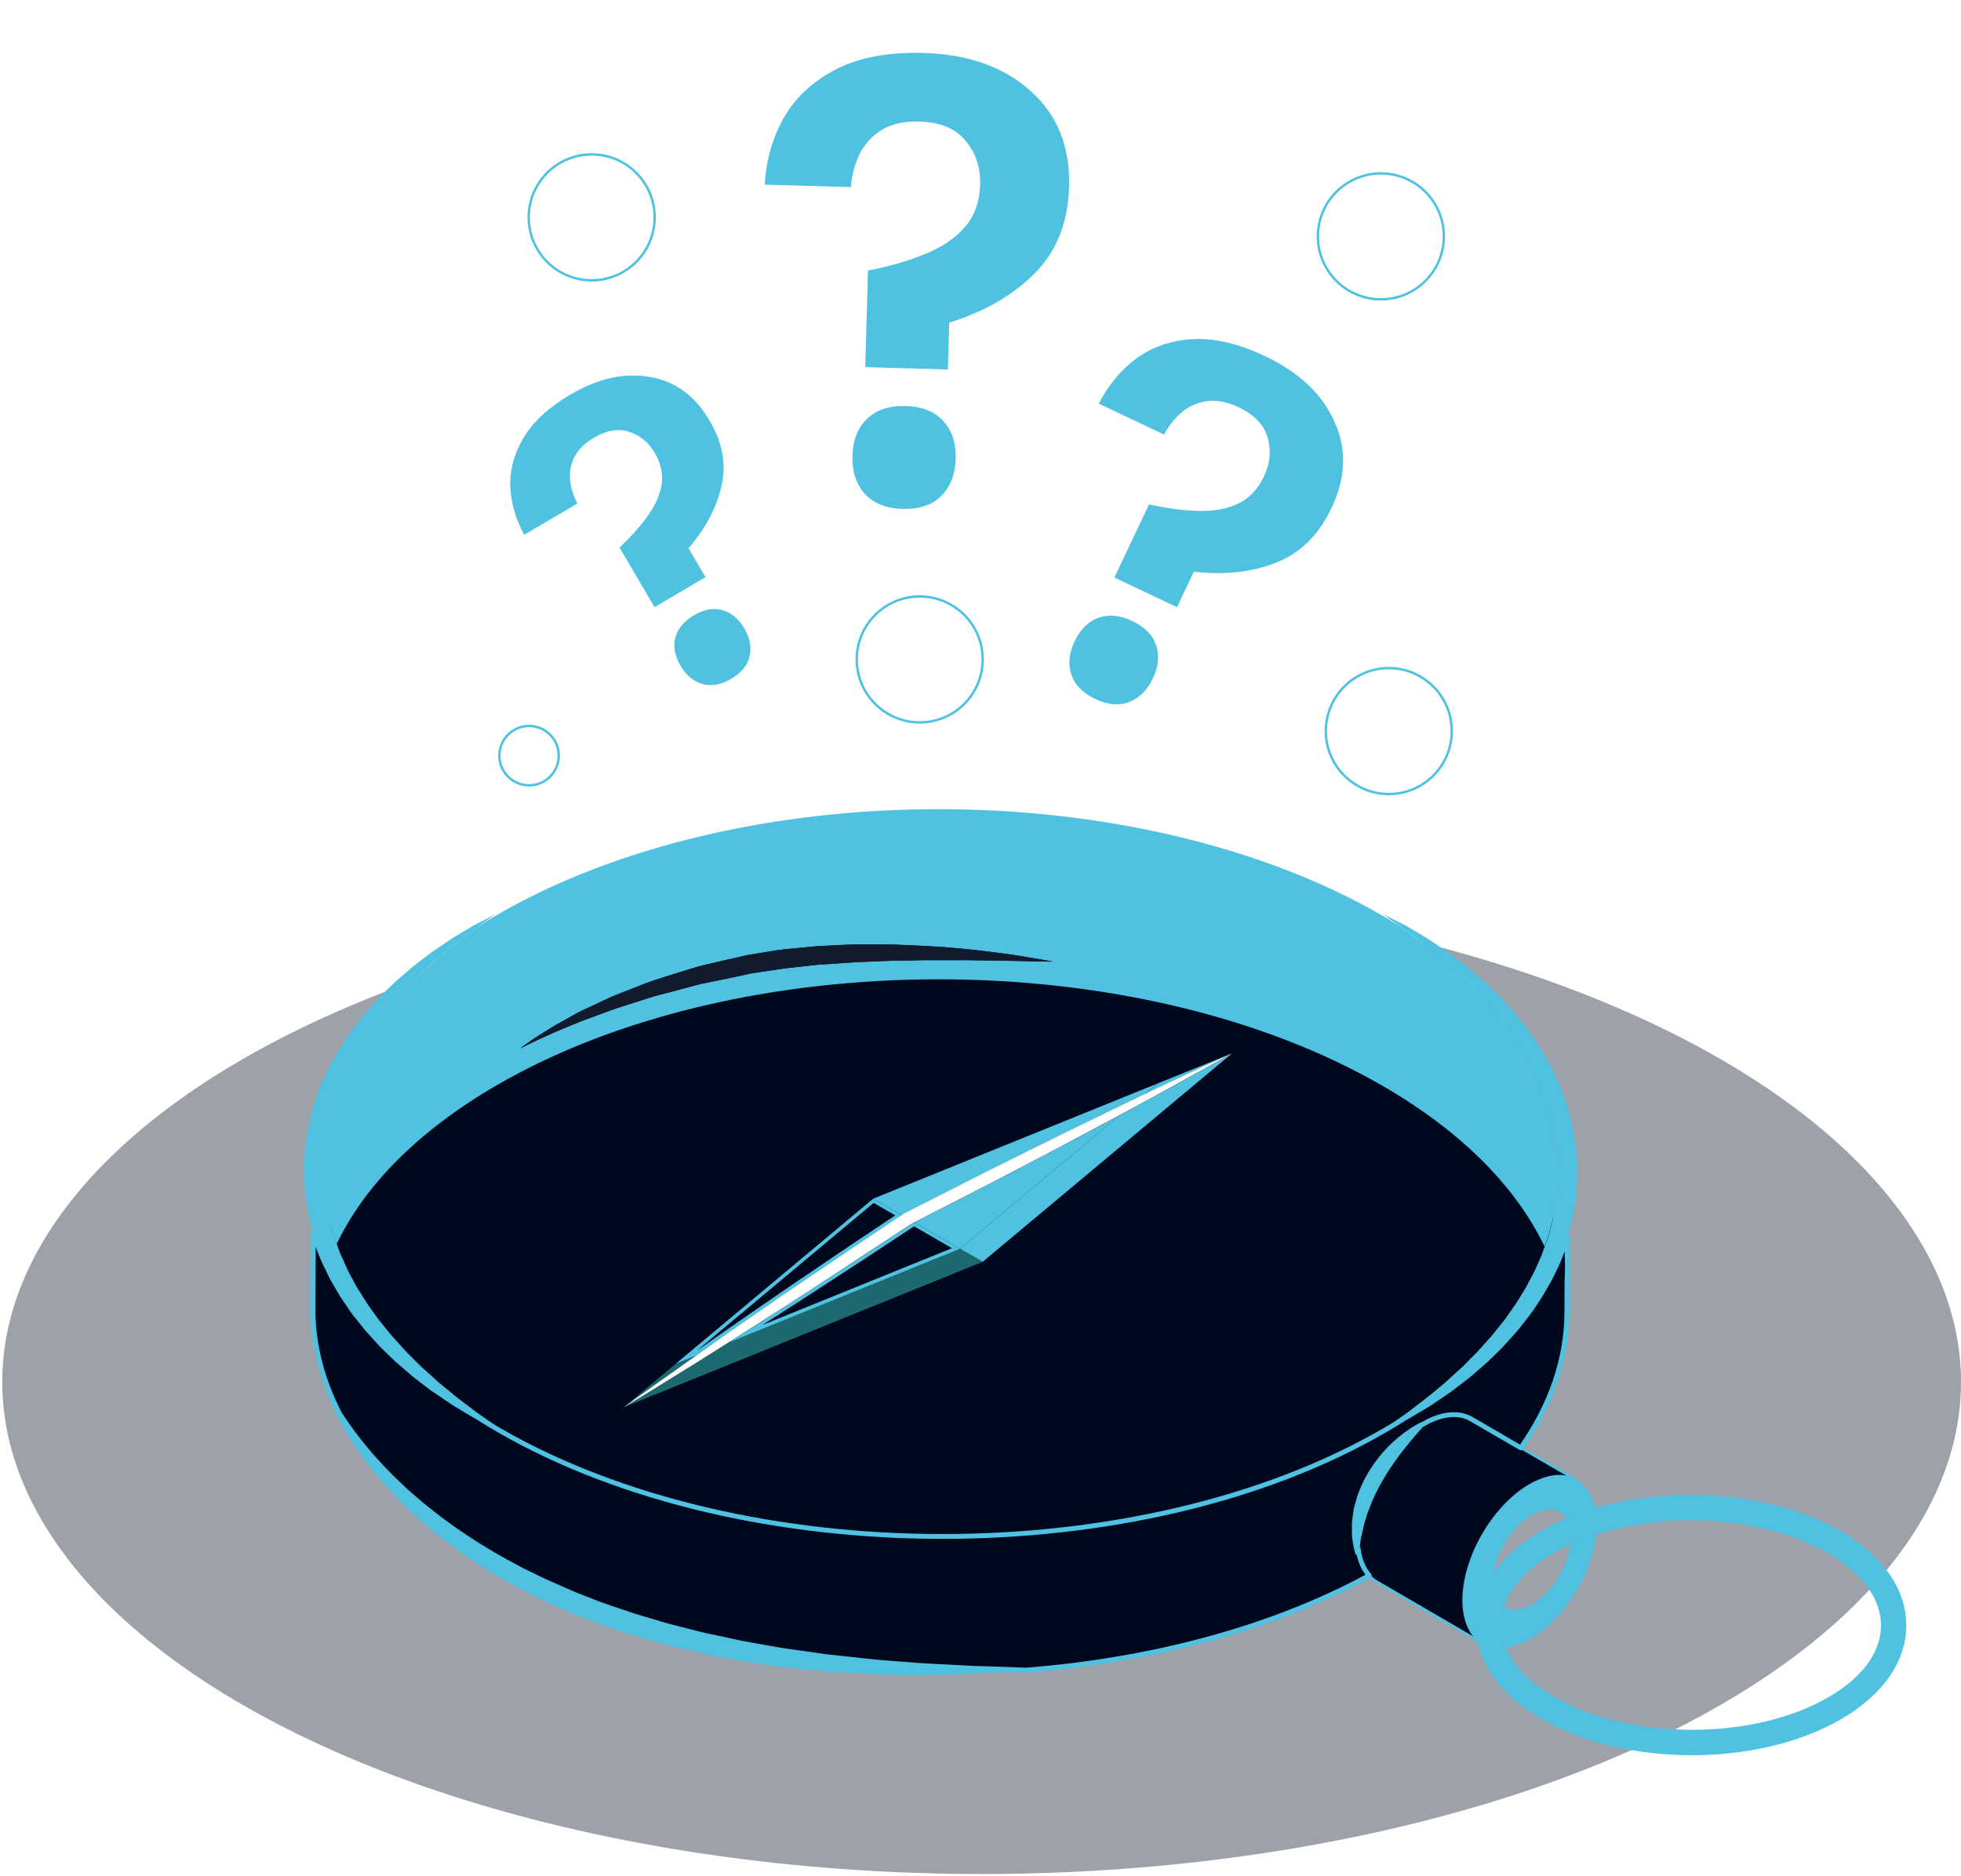 <svg width="812" height="777" viewBox="0 0 812 777" fill="none" xmlns="http://www.w3.org/2000/svg">
<ellipse cx="406.467" cy="572.342" rx="405.533" ry="203.751" fill="#2B3244" fill-opacity="0.46"/>
<path d="M414.625 378.418C213.04 378.418 144.927 467.005 136.068 511.299C130.711 551.102 189.489 633.412 403.798 639.258C543.123 643.058 620.673 561.17 641.999 522.126C650.202 474.223 616.211 378.418 414.625 378.418Z" fill="#00081E"/>
<path d="M648.923 519.503C648.923 520.227 648.988 520.95 649.003 521.674C649.003 518.526 649.003 515.277 649.046 511.797L648.967 512.086C648.952 514.59 648.931 516.971 648.923 519.503Z" fill="#AC928F"/>
<path d="M130.557 512.607L131.142 514.511L131.467 515.466L131.785 516.283L132.421 517.919L133.73 521.16L133.664 521.008L134.235 522.34L134.662 523.215L135.58 525.089L137.415 528.852L137.69 529.38L137.972 529.923L138.514 530.857L139.591 532.709L141.759 536.392L141.802 536.457L142.033 536.797L142.171 536.993L146.507 543.382L146.384 543.201L146.89 543.925L147.208 544.344L147.931 545.184L149.275 546.848L151.978 550.241L157.926 556.812L157.861 556.739L158.374 557.268L158.786 557.666L159.602 558.461L161.243 560.082L162.905 561.689L163.736 562.477C164.018 562.76 164.249 562.984 164.603 563.295L171.693 569.395L171.773 569.467L171.946 569.598L172.062 569.677L175.805 572.571L177.728 574.019L178.689 574.742L179.173 575.126L179.419 575.307H179.477L179.657 575.444L179.722 575.488L179.823 575.538L187.932 581.016L187.773 580.893L187.918 580.987L188.062 581.124L196.959 586.399L196.821 586.284L196.908 586.341L197.053 586.443C197.335 586.609 197.609 586.747 197.891 586.891C200.782 588.418 203.673 589.938 206.563 591.414C203.673 589.33 200.741 587.263 197.768 585.213L197.913 585.321L197.84 585.271L197.71 585.162L189.602 579.033L189.464 578.917L181.869 572.687L181.565 572.499H181.616L181.724 572.586L181.674 572.528L181.457 572.333L181.001 571.913L180.105 571.103L178.327 569.482L174.714 566.276L174.504 566.117L174.288 565.929L174.548 566.132L168.123 559.728C167.921 559.525 167.617 559.185 167.4 558.903L166.634 558.049L165.095 556.341L163.541 554.648L162.768 553.802L162.377 553.36L162.103 553.049L162.038 552.969L156.769 546.508L154.283 543.035L153.033 541.291L152.411 540.415L152.173 540.082V540.039L152.021 539.8L151.905 539.619L147.916 533.295L147.67 532.94L147.381 532.513L147.663 532.897L147.345 532.333L145.719 529.301L144.743 527.499L144.259 526.616L144.071 526.218L143.891 525.813L142.171 522L141.311 520.082L140.942 519.272L140.899 519.178L140.812 518.939L140.624 518.44L140.566 518.317L139.475 515.278L138.926 513.758L138.637 513.034L138.601 512.926C138.601 512.882 138.731 513.346 138.666 513.15V513.092L138.601 512.882L138.463 512.412L137.488 509.192L137.003 507.579L136.584 506.081L136.685 506.587L136.555 505.929L136.461 505.509L135.139 499.069L135.059 498.693L135.009 498.251L134.908 497.383L134.683 495.647L134.59 494.923L134.25 492.137V492.651L134.178 491.667C134.178 492.05 134.178 491.725 134.178 491.84V491.761V491.623V491.348L134.134 490.205L134.04 487.955L133.939 485.704V485.429V484.865L133.982 483.787C133.988 480.841 134.164 477.899 134.51 474.974C134.676 473.577 134.806 472.18 135.001 470.777L135.847 466.544C136.281 463.7 137.292 460.958 138.015 458.164C138.919 455.422 139.916 452.694 140.906 449.988L142.662 446.001C143.219 444.657 143.847 443.343 144.541 442.065C145.929 439.51 147.186 436.884 148.805 434.431L151.125 430.704C151.884 429.46 152.78 428.295 153.604 427.086L156.148 423.468L158.908 420.017C159.834 418.881 160.73 417.716 161.684 416.587L164.524 413.244C165.5 412.151 166.468 411.023 167.48 409.944L170.616 406.79L173.753 403.635L177.063 400.646L180.358 397.636C181.471 396.652 182.642 395.719 183.777 394.742C186.089 392.831 188.351 390.899 190.772 389.119C193.194 387.339 195.484 385.407 197.963 383.707L198.195 383.548L205.32 378.483L197.291 382.665C194.617 384.112 192.088 385.726 189.464 387.238C186.841 388.75 184.405 390.523 181.869 392.216C180.611 393.07 179.339 393.895 178.118 394.807L174.504 397.564L170.891 400.357L167.415 403.352L163.946 406.355C162.833 407.397 161.778 408.468 160.643 409.532L157.384 412.766C156.328 413.881 155.331 415.046 154.305 416.182L151.233 419.619L148.343 423.237C147.41 424.452 146.406 425.625 145.524 426.855L142.937 430.711C141.137 433.237 139.706 435.979 138.138 438.671C137.329 440.01 136.693 441.406 135.97 442.81L133.946 447.014C132.768 449.908 131.569 452.803 130.6 455.762C129.776 458.772 128.699 461.739 128.165 464.836L127.203 469.431C126.965 470.994 126.792 472.6 126.582 474.192C126.209 477.244 125.996 480.314 125.946 483.389L125.895 484.525V485.697V485.979L126.018 488.23L126.148 490.466L126.199 491.602L126.257 492.427V492.55V493.056L126.727 496.522L126.972 498.259L127.081 499.141L127.153 499.568C127.169 499.732 127.195 499.893 127.232 500.053L127.435 501.066L127.623 501.963L128.027 503.743L128.815 507.318L128.728 506.898L128.859 507.39L128.945 507.919L129.451 509.655L129.617 510.155L129.95 511.262L130.557 512.607Z" fill="#4FC2E2"/>
<path d="M590.016 391.312L598.327 398.2C600.936 400.689 603.675 402.99 606.277 405.501L610.035 409.315C611.307 410.574 612.543 411.854 613.692 413.222C616.062 415.892 618.491 418.49 620.615 421.333C621.699 422.737 622.827 424.098 623.882 425.538L626.881 429.879L628.377 432.05L629.743 434.315L632.475 438.844C633.306 440.386 634.079 441.963 634.881 443.519L636.074 445.856C636.457 446.652 636.753 447.477 637.107 448.287L639.117 453.128L640.786 458.106C641.061 458.931 641.364 459.734 641.61 460.567L642.253 463.114C642.651 464.8 643.164 466.471 643.474 468.179C644.137 471.588 644.595 475.033 644.848 478.497C645.267 481.949 645.036 485.408 645.129 488.881C645.079 491.27 644.888 493.655 644.558 496.023C644.436 497.079 644.298 498.114 644.19 499.148C643.604 502.597 642.83 506.01 641.87 509.373L641.147 511.963L640.967 512.607L640.916 512.781L640.808 513.07L640.338 514.337L639.615 516.276L638.517 519.351L638.416 519.662C638.388 519.748 638.351 519.83 638.307 519.908L637.989 520.632L637.931 520.762L637.353 522.065L636.125 524.821L635.496 526.269C635.366 526.587 635.033 527.151 634.816 527.571L633.422 530.212L631.976 532.962C631.564 533.685 630.914 534.691 630.408 535.538C629.454 537.043 628.24 539.156 627.206 540.603L623.672 545.668C622.624 547.209 621.063 548.939 619.907 550.437L617.949 552.882C617.392 553.606 616.59 554.402 615.918 555.162L611.82 559.742L607.52 564.084L605.352 566.254L603.032 568.345L598.45 572.535L593.716 576.479C592.097 577.796 590.529 579.113 588.845 580.357L583.902 584.156C582.262 585.451 580.534 586.558 578.843 587.774L573.784 591.392L579.342 588.497C580.238 588.027 581.163 587.55 582.081 587.05C582.999 586.551 583.953 586.045 584.842 585.48L590.233 582.253C592.047 581.211 593.781 579.988 595.501 578.852L600.748 575.234L605.749 571.406L608.214 569.489L610.628 567.419L615.455 563.208L617.703 561.037L620.016 558.772C620.738 557.991 621.461 557.383 622.256 556.486L624.352 554.163C625.833 552.448 627.163 551.167 628.58 549.329L632.504 544.351C633.949 542.448 634.874 540.987 636.204 539.004C636.797 538.092 637.324 537.369 637.967 536.298L639.536 533.591L641.169 530.755C641.429 530.248 641.66 529.937 641.964 529.308L642.687 527.911L644.089 525.017L644.768 523.57L645.108 522.846C645.327 522.417 645.502 521.966 645.628 521.5L645.476 521.963L647.522 516.79L648.006 515.509L648.129 515.198L648.237 514.843L648.295 514.698L648.476 514.047L648.584 513.714L648.7 513.324L649.104 511.934L649.184 511.645L649.256 511.406C650.317 507.81 651.188 504.161 651.865 500.473C652.473 496.701 652.868 492.899 653.05 489.083C653.05 485.299 653.195 481.507 652.711 477.73C652.395 473.963 651.854 470.217 651.092 466.515C650.73 464.662 650.159 462.897 649.704 461.037L648.981 458.287C648.707 457.39 648.367 456.507 648.064 455.624C647.442 453.837 646.813 452.064 646.141 450.306L643.814 445.183C643.417 444.329 643.091 443.461 642.636 442.622L641.277 440.176C640.374 438.54 639.492 436.883 638.553 435.27L635.51 430.567L633.985 428.237L632.287 426.015L628.905 421.601C627.72 420.154 626.469 418.794 625.255 417.397C622.885 414.539 620.196 411.977 617.623 409.373C616.337 408.041 614.949 406.818 613.555 405.617L609.413 401.999C606.58 399.647 603.632 397.412 600.741 395.197L591.678 389.018L582.283 383.396L572.498 378.511L580.122 383.88L581.409 384.77L590.016 391.312ZM638.437 519.597C638.437 519.539 638.437 519.518 638.437 519.597Z" fill="#4FC2E2"/>
<path d="M653.173 613.165H653.115C652.797 612.977 652.45 612.839 652.111 612.68C651.771 612.521 651.475 612.362 651.149 612.239C650.824 612.116 650.383 612.022 650.015 611.913C649.646 611.805 649.357 611.696 649.01 611.624C648.663 611.551 648.179 611.515 647.753 611.464C647.326 611.414 647.081 611.356 646.734 611.341C646.387 611.327 645.801 611.341 645.346 611.341C644.999 611.341 644.623 611.341 644.305 611.341C643.821 611.392 643.322 611.493 642.86 611.573C642.499 611.638 642.137 611.653 641.79 611.747C641.277 611.841 640.735 612.036 640.2 612.188C639.846 612.289 639.478 612.354 639.145 612.485C638.56 612.673 637.967 612.948 637.375 613.208C637.042 613.338 636.724 613.462 636.392 613.606C635.46 614.04 634.506 614.525 633.559 615.053C618.31 623.874 605.988 645.242 606.038 662.81C606.038 663.903 606.096 664.981 606.183 665.965C606.226 666.392 606.32 666.797 606.371 667.21C606.443 667.76 606.515 668.331 606.609 668.867C606.703 669.294 606.819 669.677 606.927 670.082C607.036 670.488 607.158 671.059 607.303 671.53C607.448 672 607.592 672.253 607.729 672.651C607.867 673.049 608.055 673.52 608.228 673.903C608.401 674.287 608.589 674.554 608.77 674.894C608.951 675.234 609.175 675.661 609.392 676.023C609.608 676.385 609.818 676.559 610.02 676.841C610.223 677.123 610.505 677.564 610.743 677.825C610.971 678.079 611.212 678.321 611.466 678.549C611.521 678.621 611.584 678.686 611.654 678.744C611.654 678.918 611.733 679.091 611.762 679.265C602.839 674.065 593.909 668.867 584.971 663.671C580.043 660.777 575.111 657.912 570.178 655.075C568.997 654.37 567.927 653.492 567.005 652.47C564.598 649.836 563.009 646.096 562.409 641.392C562.467 641.074 562.524 640.712 562.582 640.3C562.705 639.446 562.864 638.411 562.987 637.246C563.24 636.11 563.522 634.8 563.84 633.404C564.137 631.897 564.531 630.41 565.018 628.954C565.249 628.172 565.48 627.391 565.74 626.566L566.702 624.149C567.005 623.324 567.323 622.492 567.641 621.645C567.959 620.799 568.429 620.003 568.805 619.156C569.527 617.448 570.46 615.835 571.349 614.171C572.237 612.506 573.293 610.965 574.203 609.337C575.251 607.81 576.234 606.255 577.275 604.815C578.315 603.375 579.313 601.92 580.353 600.668C581.394 599.417 582.355 598.15 583.244 597.05C585.109 594.829 586.699 592.962 587.848 591.681L589.669 589.655C591.745 588.425 593.963 587.453 596.275 586.761C601.283 585.314 605.778 585.661 609.283 587.716L629.779 599.641L639.377 605.213L653.173 613.165Z" fill="#00081E" stroke="#4FC2E2" stroke-linejoin="round"/>
<path d="M651.148 612.231C650.787 612.087 650.382 612.014 650.014 611.906C649.645 611.797 649.356 611.689 649.009 611.616C648.662 611.544 648.178 611.508 647.752 611.464C647.325 611.421 647.08 611.356 646.733 611.341C646.386 611.327 645.808 611.341 645.345 611.341C644.998 611.341 644.622 611.341 644.304 611.341C643.82 611.392 643.321 611.493 642.859 611.573C642.498 611.638 642.136 611.652 641.789 611.746C641.276 611.848 640.734 612.036 640.207 612.188C639.845 612.289 639.484 612.362 639.144 612.485C638.559 612.673 637.966 612.948 637.374 613.208C637.041 613.346 636.723 613.461 636.391 613.606C635.459 614.04 634.505 614.525 633.558 615.053C618.309 623.874 605.987 645.242 606.037 662.81C606.037 663.903 606.095 664.981 606.189 665.965C606.225 666.392 606.319 666.797 606.37 667.21C606.442 667.76 606.514 668.331 606.615 668.867C606.702 669.294 606.818 669.677 606.926 670.082C607.035 670.488 607.157 671.059 607.309 671.53C607.461 672 607.591 672.253 607.728 672.658C607.866 673.064 608.054 673.527 608.227 673.903C608.4 674.279 608.588 674.554 608.769 674.894C608.95 675.234 609.174 675.661 609.391 676.023C609.607 676.385 609.817 676.559 610.019 676.841C610.222 677.123 610.504 677.564 610.742 677.825C610.968 678.081 611.209 678.323 611.465 678.548C611.53 678.628 611.588 678.679 611.653 678.751C611.32 676.817 611.149 674.859 611.14 672.897C611.14 665.531 613.568 658.237 618.164 651.645C618.273 651.493 618.41 651.334 618.518 651.175C620.043 641.87 626.468 631.833 634.266 627.34C640.409 623.787 645.764 624.67 648.51 628.91C652.442 627.248 656.467 625.818 660.565 624.626C659.423 619.214 656.778 615.314 653.114 613.201C652.789 613.013 652.442 612.883 652.102 612.716C651.763 612.55 651.474 612.347 651.148 612.231Z" fill="#4FC2E2"/>
<path d="M660.935 635.459C657.289 636.617 653.717 637.997 650.239 639.59C649.032 649.149 642.405 659.757 634.383 664.417C629.844 667.022 625.768 667.239 622.82 665.48C622.042 667.858 621.645 670.344 621.642 672.847C621.652 676.079 622.305 679.277 623.564 682.253C627.143 681.732 630.583 680.502 633.682 678.635C647.652 670.553 659.128 652.029 660.935 635.459Z" fill="#4FC2E2"/>
<path d="M648.821 543.172C648.821 538.107 648.821 533.997 648.857 530.48C648.908 529.648 648.944 528.816 648.973 527.998C648.973 527.926 648.973 527.853 648.973 527.796C649.06 525.741 649.052 523.686 648.973 521.645C648.973 520.921 648.922 520.198 648.893 519.474C648.893 516.942 648.893 514.561 648.937 512.028L648.532 513.418L648.416 513.808L648.308 514.141L648.127 514.793L648.069 514.937L647.961 515.292L647.838 515.603L647.354 516.884L645.309 522.057L645.461 521.594C645.334 522.06 645.16 522.511 644.94 522.94L644.601 523.664L643.921 525.111L642.519 528.005L641.796 529.402C641.493 530.053 641.262 530.364 641.002 530.849L639.368 533.685L637.8 536.392C637.157 537.463 636.629 538.186 636.037 539.098C634.707 541.081 633.796 542.542 632.336 544.445L628.412 549.424C626.967 551.261 625.666 552.542 624.184 554.257L622.088 556.58C621.301 557.477 620.592 558.085 619.848 558.866L617.535 561.131L615.288 563.302L610.46 567.513L608.046 569.583L605.582 571.5L600.581 575.328L595.334 578.946C593.614 580.082 591.879 581.305 590.065 582.347L584.674 585.574C583.785 586.139 582.86 586.652 581.913 587.144C579.232 588.888 576.457 590.574 573.609 592.21C472.554 650.994 308.204 650.994 206.476 592.21C203.513 590.466 200.601 588.7 197.804 586.927C197.522 586.783 197.247 586.645 196.966 586.479L196.821 586.377L196.734 586.319L196.872 586.435L188.004 581.117L187.859 580.979L187.715 580.885L187.874 581.008L179.765 575.531L179.664 575.48L179.599 575.437L179.418 575.299H179.36L179.115 575.118L178.631 574.735L177.669 574.011L175.747 572.564L172.003 569.67L171.888 569.59L171.714 569.46L171.635 569.388L164.545 563.288C164.191 562.976 163.96 562.752 163.678 562.47L162.847 561.681L161.184 560.075L159.544 558.454L158.727 557.658L158.315 557.26L157.802 556.732L157.867 556.804L151.919 550.234L149.217 546.84L147.872 545.176L147.15 544.337L146.832 543.917L146.326 543.193L146.449 543.374L142.112 536.985L141.975 536.79L141.744 536.45L141.7 536.385L139.532 532.701L138.455 530.849L137.913 529.916L137.632 529.373L137.357 528.845L135.521 525.082L134.603 523.208L134.177 522.332L133.606 521.001L133.671 521.153L132.363 517.911L131.727 516.276L131.409 515.458L131.084 514.503L130.499 512.6L130.087 511.29L129.754 510.183L129.61 544.293C129.985 558.114 133.628 571.92 140.522 585.278C140.898 585.878 141.245 586.479 141.693 587.108C144.666 591.614 147.895 595.946 151.363 600.082C155.829 605.442 160.625 610.517 165.723 615.278C168.448 617.962 171.505 620.488 174.648 623.186C177.908 625.719 181.153 628.49 184.723 630.994C192.135 636.388 199.857 641.341 207.849 645.828C209.938 646.971 212.056 648.107 214.173 649.279C216.291 650.451 218.509 651.45 220.728 652.55C225.108 654.764 229.69 656.696 234.264 658.729C236.548 659.786 238.89 660.697 241.253 661.624C243.616 662.55 245.958 663.462 248.328 664.395C253.105 666.103 257.954 667.687 262.782 669.294C267.682 670.741 272.546 672.275 277.453 673.635C282.389 674.865 287.289 676.182 292.182 677.333C297.103 678.353 301.989 679.395 306.802 680.473L321.205 683.042C325.925 683.91 330.637 684.366 335.204 685.09C337.498 685.427 339.762 685.755 341.998 686.074C344.245 686.334 346.457 686.566 348.661 686.797C353.048 687.289 357.333 687.738 361.445 688.179C365.558 688.621 369.59 688.831 373.428 689.156C381.125 689.88 388.193 690.104 394.466 690.473C397.602 690.64 400.536 690.799 403.254 690.929L410.734 691.153C415.251 691.262 418.792 691.45 421.22 691.522L424.79 691.667C476.464 687.63 526.352 674.569 566.968 652.463C564.568 649.836 562.971 646.088 562.379 641.392C562.205 642.412 562.09 642.998 562.09 642.998C562.09 642.998 561.837 642.029 561.497 640.321C561.338 639.46 561.121 638.404 560.948 637.173C560.774 635.943 560.818 634.576 560.803 633.042C560.803 632.318 560.753 631.486 560.803 630.676C560.854 629.865 561.02 629.004 561.121 628.136C561.222 627.268 561.352 626.363 561.475 625.451C561.598 624.54 561.938 623.65 562.198 622.723C562.458 621.797 562.689 620.842 562.978 619.901C563.268 618.961 563.701 618.049 564.07 617.116C564.82 615.226 565.697 613.389 566.693 611.616C567.633 609.793 568.861 608.165 569.924 606.472C571.138 604.887 572.316 603.309 573.588 601.913C573.651 601.835 573.719 601.76 573.79 601.689C574.931 600.402 576.137 599.175 577.404 598.013C580.353 595.244 583.618 592.832 587.131 590.828C587.922 590.364 588.746 589.96 589.596 589.619C591.673 588.387 593.894 587.415 596.208 586.725C601.209 585.278 605.705 585.625 609.217 587.68L629.713 599.605C642.425 581.529 648.778 562.361 648.821 543.172Z" fill="#00081E" stroke="#4FC2E2" stroke-width="2" stroke-linejoin="round"/>
<path d="M133.852 485.639L133.953 487.89L134.047 490.14L134.09 491.283V491.558V491.696V491.775C134.09 491.66 134.09 491.985 134.09 491.602L134.162 492.586V492.072L134.502 494.858L134.596 495.581L134.82 497.318L134.921 498.186L134.972 498.628L135.051 499.004L136.374 505.444L136.468 505.864L136.598 506.522L136.497 506.016L136.916 507.513L137.4 509.127L138.376 512.347L138.513 512.817L138.578 513.027V513.085C138.643 513.28 138.499 512.817 138.513 512.861L138.549 512.969L138.838 513.693L139.388 515.212C150.871 491.211 172.834 468.57 205.298 449.655C306.339 390.87 470.754 390.87 572.431 449.655C605.603 468.808 627.935 491.869 639.541 516.225L640.264 514.286L640.734 513.02L640.842 512.73L640.893 512.557L641.074 511.913L641.796 509.322C642.756 505.959 643.531 502.546 644.116 499.098C644.225 498.063 644.362 497.029 644.485 495.972C644.814 493.605 645.005 491.22 645.056 488.83C644.962 485.357 645.193 481.898 644.774 478.447C644.522 474.983 644.063 471.537 643.401 468.128C643.09 466.428 642.577 464.756 642.179 463.063L641.536 460.516C641.29 459.684 640.987 458.881 640.712 458.056L639.043 453.092L637.034 448.251C636.68 447.441 636.383 446.616 636 445.82L634.808 443.483C634.005 441.927 633.232 440.35 632.401 438.808L629.669 434.279L628.303 432.014L626.807 429.843L623.808 425.502C622.753 424.054 621.64 422.701 620.542 421.298C618.417 418.454 615.989 415.856 613.618 413.186C612.469 411.818 611.233 410.538 609.961 409.279L606.203 405.465C603.638 402.954 600.898 400.653 598.253 398.164L589.942 391.276L581.335 384.713L580.048 383.823C577.562 382.267 575.033 380.726 572.41 379.192C470.704 320.414 306.289 320.414 205.276 379.192C202.841 380.639 200.492 382.086 198.172 383.533L197.941 383.692C195.462 385.393 193.142 387.31 190.75 389.105C188.358 390.899 186.067 392.817 183.754 394.727C182.62 395.69 181.449 396.623 180.336 397.622L177.04 400.632L173.73 403.62L170.594 406.775L167.457 409.93C166.446 411.008 165.477 412.101 164.501 413.229L161.524 416.522C160.57 417.651 159.674 418.816 158.749 419.952L155.988 423.403L153.444 427.021C152.62 428.215 151.724 429.38 150.965 430.639L148.645 434.366C147.027 436.819 145.755 439.431 144.381 441.999C143.687 443.278 143.06 444.592 142.502 445.936L140.746 449.923C139.742 452.629 138.744 455.357 137.855 458.099C137.133 460.892 136.15 463.635 135.687 466.479L134.842 470.712C134.647 472.115 134.517 473.512 134.35 474.908C134.004 477.833 133.828 480.776 133.823 483.722L133.779 484.8V485.364L133.852 485.639ZM426.105 398.085C422.983 398.027 419.218 397.86 414.882 397.839C410.546 397.817 405.667 397.687 400.356 397.614H383.191L373.796 397.817C372.206 397.817 370.595 397.875 368.969 397.882C367.343 397.889 365.709 398.005 364.054 398.063L353.994 398.483L343.71 399.206C341.983 399.329 340.248 399.438 338.507 399.546C336.765 399.655 335.067 399.923 333.339 400.104C329.878 400.53 326.452 400.827 322.954 401.326L312.417 402.897L311.102 403.106L309.909 403.352L307.365 403.902L302.307 404.995C298.932 405.719 295.549 406.399 292.189 407.05C290.519 407.347 288.893 407.774 287.274 408.237L282.461 409.525C279.274 410.379 276.152 411.24 273.066 412.007C269.98 412.774 267.068 413.866 264.162 414.727C261.257 415.588 258.46 416.558 255.75 417.412C253.04 418.266 250.481 419.315 247.981 420.205L240.841 422.839C238.615 423.779 236.504 424.641 234.488 425.458C230.47 427.057 227.066 428.649 224.233 429.93C221.4 431.211 219.239 432.325 217.729 433.041C216.218 433.758 215.445 434.228 215.445 434.228C215.445 434.228 216.168 433.635 217.483 432.665C218.798 431.696 220.807 430.176 223.489 428.577C226.17 426.978 229.328 424.785 233.187 422.788C235.095 421.717 237.148 420.617 239.28 419.402C241.412 418.186 243.818 417.231 246.246 416.08C248.675 414.93 251.204 413.693 253.871 412.535L262.225 409.228C265.116 408.15 268.007 406.833 271.122 405.878C274.237 404.923 277.366 403.895 280.589 402.875L285.46 401.377C287.101 400.849 288.741 400.35 290.44 399.93C293.808 399.112 297.219 398.302 300.688 397.535L305.884 396.355L308.493 395.755C308.977 395.653 309.266 395.567 309.938 395.444L311.246 395.241C314.744 394.662 318.257 394.105 321.769 393.526C325.281 392.947 328.996 392.802 332.552 392.397L337.929 391.876L343.248 391.594C346.782 391.406 350.279 391.211 353.741 391.138H363.989C367.343 391.138 370.653 391.138 373.869 391.326C377.085 391.515 380.257 391.609 383.336 391.746C389.465 392.064 395.261 392.643 400.587 393.092C405.913 393.541 410.791 394.3 415.113 394.836C419.435 395.371 423.171 396.037 426.25 396.536C432.415 397.549 435.913 398.222 435.913 398.222C435.913 398.222 432.342 398.244 426.142 398.106L426.105 398.085Z" fill="#4FC2E2"/>
<path d="M782.254 651.739C777.614 645.09 770.821 639.113 762.018 634.033C744.522 623.968 722.219 619.127 699.96 619.105C686.626 619.053 673.353 620.895 660.536 624.576C656.438 625.767 652.413 627.197 648.482 628.859C644.906 630.378 641.426 632.113 638.06 634.055C629.626 638.946 623.079 644.713 618.489 651.124C618.381 651.283 618.244 651.443 618.135 651.595C613.539 658.187 611.111 665.48 611.111 672.846C611.12 674.809 611.292 676.767 611.624 678.7C611.624 678.874 611.703 679.04 611.732 679.214C612.814 684.635 615.031 689.764 618.236 694.265C622.898 700.922 629.691 706.899 638.472 711.971C655.933 722.029 678.221 726.884 700.458 726.899C722.696 726.913 744.991 722.058 762.387 711.957C771.059 706.891 777.737 700.994 782.326 694.402C786.915 687.81 789.358 680.517 789.351 673.158C789.344 665.799 786.915 658.367 782.254 651.739ZM773.762 688.396C770.235 693.462 764.757 698.454 757.14 702.868C741.913 711.761 721.222 716.414 700.48 716.385C679.738 716.356 659.062 711.754 643.741 702.868C636.022 698.404 630.436 693.346 626.851 688.237C625.528 686.362 624.418 684.346 623.541 682.224C622.282 679.248 621.629 676.05 621.619 672.818C621.622 670.315 622.019 667.829 622.797 665.451C623.721 662.643 625.053 659.985 626.75 657.564C630.277 652.499 635.762 647.514 643.372 643.092C645.602 641.796 647.896 640.612 650.245 639.547C653.723 637.953 657.295 636.573 660.941 635.415C673.572 631.467 686.735 629.495 699.967 629.568C720.701 629.568 741.428 634.2 756.771 643.107C764.483 647.543 770.062 652.586 773.646 657.723C777.231 662.861 778.872 668.035 778.879 673.114C778.886 678.194 777.289 683.302 773.762 688.396Z" fill="#4FC2E2"/>
<path d="M510.193 436.203C504.744 439.329 499.265 442.376 493.766 445.386L477.259 454.488C472.701 456.963 468.139 459.426 463.571 461.876L397.473 517.144L406.868 522.578L507.981 438.048L510.207 436.189L510.193 436.203Z" fill="#4FC2E2"/>
<path d="M476.053 452.137L493.116 444.119C498.758 441.432 504.436 438.803 510.15 436.232L506.616 437.679L479.356 448.7L474.094 453.085L476.053 452.137Z" fill="#4FC2E2"/>
<path d="M301.513 556.045L288.374 564.301C278.343 570.458 268.399 576.754 258.288 582.781L406.912 522.564L397.517 517.13L301.513 556.045Z" fill="#1C6A70"/>
<path d="M288.106 561.471L279.752 564.865L258.338 582.759C267.82 575.791 277.468 569.069 287.037 562.231L288.106 561.471Z" fill="#1C6A70"/>
<path d="M410.647 489.814L378.617 506.24L397.472 517.151L463.571 461.884C457.067 465.364 450.562 468.859 444.058 472.303C432.936 478.222 421.806 483.975 410.647 489.814Z" fill="#4FC2E2"/>
<path d="M374.491 502.506L374.621 502.441L374.751 502.361L408.371 485.314C419.623 479.735 430.847 474.098 442.128 468.577C452.728 463.357 463.376 458.193 474.072 453.085L479.333 448.7L361.598 496.406L373.414 503.237L374.491 502.506Z" fill="#4FC2E2"/>
<path d="M361.75 498.164L370.683 503.331L362.401 508.866C356.475 512.824 350.353 516.913 344.333 520.994L340.127 523.845C331.932 529.395 323.447 535.14 315.158 540.871L300.624 550.921L288.497 559.409L361.75 498.157M361.599 496.399L279.724 564.858L288.078 561.464L301.477 552.101L316.003 542.057C325.68 535.364 335.43 528.787 345.164 522.188C354.559 515.806 363.998 509.554 373.415 503.229L361.599 496.399Z" fill="#4FC2E2"/>
<path d="M378.573 507.889L394.191 516.927L315.633 548.765L318.972 546.638C327.478 541.24 336.057 535.654 344.36 530.256L348.646 527.463C355.259 523.193 361.937 518.779 368.39 514.525C371.585 512.412 374.781 510.304 377.981 508.201L378.573 507.897M378.617 506.247L377.251 506.97C367.451 513.41 357.738 519.908 347.865 526.269C337.993 532.629 328.143 539.127 318.235 545.437L303.354 554.923L301.547 556.073L397.508 517.18L378.653 506.269L378.617 506.247Z" fill="#4FC2E2"/>
<path d="M301.512 556.044L303.318 554.894L318.199 545.408C328.143 539.098 337.994 532.658 347.83 526.24C357.666 519.822 367.415 513.382 377.215 506.942L378.581 506.218L410.611 489.793C421.741 483.953 432.899 478.215 443.993 472.282C450.497 468.837 457.001 465.342 463.505 461.862C468.063 459.402 472.626 456.939 477.194 454.474L493.7 445.364C499.2 442.354 504.678 439.308 510.127 436.182L510.048 436.225C504.343 438.801 498.665 441.43 493.014 444.112L475.951 452.13L473.97 453.078C463.303 458.21 452.655 463.374 442.027 468.57C430.745 474.091 419.522 479.727 408.269 485.306L374.649 502.354L374.519 502.434L374.389 502.499L373.312 503.222C363.917 509.547 354.442 515.798 345.062 522.18C335.327 528.78 325.549 535.357 315.901 542.05L301.367 552.094L288.106 561.471L287.036 562.231C277.467 569.069 267.819 575.791 258.337 582.76C258.337 582.76 258.337 582.759 258.294 582.803C268.412 576.775 278.349 570.502 288.38 564.322L301.512 556.044Z" fill="white"/>
<path d="M410.777 691.103L403.297 690.878C400.58 690.748 397.645 690.589 394.509 690.423C388.236 690.054 381.168 689.808 373.471 689.106C369.634 688.78 365.63 688.476 361.489 688.129C357.348 687.781 353.091 687.239 348.704 686.747C346.536 686.508 344.288 686.276 342.041 686.023C339.793 685.77 337.538 685.379 335.247 685.039C330.68 684.315 325.968 683.86 321.249 682.991L306.845 680.423C302.032 679.344 297.146 678.302 292.225 677.282C287.332 676.132 282.432 674.815 277.496 673.585C272.589 672.224 267.725 670.69 262.825 669.243C257.998 667.637 253.148 666.052 248.371 664.344C246.001 663.411 243.652 662.506 241.296 661.573C238.94 660.64 236.591 659.771 234.307 658.679C229.733 656.645 225.151 654.713 220.771 652.499C218.603 651.399 216.334 650.408 214.216 649.229C212.099 648.049 209.981 646.92 207.893 645.777C199.9 641.291 192.178 636.338 184.766 630.943C181.153 628.44 177.951 625.668 174.692 623.136C171.584 620.437 168.491 617.911 165.766 615.227C160.668 610.466 155.872 605.391 151.406 600.032C147.938 595.896 144.709 591.564 141.736 587.058C141.317 586.428 140.941 585.827 140.566 585.227C138.715 582.333 137.299 579.88 136.374 578.085C135.261 575.914 134.769 574.749 134.769 574.749C134.769 574.749 135.124 575.994 135.991 578.266C137.265 581.548 138.737 584.75 140.399 587.854C142.952 592.71 145.838 597.383 149.036 601.841C150.828 604.489 152.945 607.115 155.135 609.959C157.441 612.68 159.854 615.567 162.579 618.389C165.217 621.32 168.209 624.091 171.252 627.072C174.424 629.865 177.669 632.861 181.232 635.589C188.581 641.516 196.344 646.911 204.46 651.732C206.592 652.984 208.731 654.221 210.892 655.466C213.053 656.71 215.307 657.81 217.541 659.004C219.774 660.198 222 661.407 224.327 662.463L231.33 665.64C233.671 666.747 236.071 667.695 238.485 668.65C240.898 669.605 243.298 670.574 245.712 671.544C250.597 673.339 255.548 675.025 260.491 676.718C265.55 678.165 270.515 679.684 275.523 681.059C280.582 682.26 285.59 683.563 290.599 684.677C295.607 685.792 300.623 686.689 305.559 687.615C310.526 688.353 315.424 689.077 320.251 689.786C322.665 690.177 325.064 690.423 327.478 690.69L334.554 691.414C336.89 691.645 339.198 691.887 341.477 692.138C343.761 692.268 346.008 692.405 348.234 692.557C352.693 692.832 357.022 693.158 361.243 693.339C365.463 693.52 369.489 693.483 373.377 693.57C381.139 693.838 388.265 693.52 394.588 693.397C397.739 693.288 400.681 693.288 403.405 693.122L410.893 692.622C415.41 692.34 418.958 692.036 421.372 691.855L425.072 691.573H424.935L421.365 691.428C418.835 691.407 415.301 691.219 410.777 691.103Z" fill="#4FC2E2"/>
<path d="M581.149 594.822C579.864 595.803 578.633 596.854 577.463 597.969C576.196 599.131 574.99 600.358 573.849 601.645C573.778 601.716 573.711 601.791 573.647 601.869C572.375 603.266 571.197 604.843 569.983 606.428C568.899 608.121 567.692 609.749 566.753 611.573C565.756 613.345 564.88 615.182 564.129 617.072C563.746 618.005 563.406 618.932 563.038 619.858C562.669 620.784 562.496 621.739 562.257 622.68C562.019 623.621 561.751 624.511 561.535 625.408C561.318 626.305 561.296 627.21 561.18 628.092C561.065 628.975 560.956 629.8 560.863 630.632C560.769 631.464 560.863 632.246 560.863 632.998C560.863 634.532 560.862 635.893 561.007 637.13C561.152 638.367 561.397 639.417 561.556 640.278C561.896 641.985 562.149 642.955 562.149 642.955C562.149 642.955 562.265 642.369 562.438 641.349C562.489 641.023 562.546 640.668 562.604 640.249C562.727 639.395 562.886 638.36 563.009 637.195L563.862 633.353C564.16 631.846 564.554 630.36 565.04 628.903C565.271 628.129 565.502 627.34 565.762 626.515L566.724 624.098C567.027 623.273 567.345 622.441 567.663 621.594C567.981 620.748 568.451 619.952 568.827 619.105C569.549 617.398 570.482 615.784 571.371 614.12C572.259 612.456 573.322 610.914 574.225 609.286C575.273 607.767 576.256 606.204 577.304 604.764C578.352 603.324 579.335 601.869 580.376 600.618C581.416 599.366 582.377 598.107 583.266 597C585.131 594.778 586.721 592.911 587.87 591.638L589.691 589.605C588.841 589.946 588.017 590.35 587.227 590.813C585.094 591.98 583.061 593.32 581.149 594.822Z" fill="#4FC2E2"/>
<path d="M224.27 429.952C227.103 428.671 230.507 427.057 234.525 425.48C236.52 424.662 238.652 423.801 240.878 422.86L248.018 420.226C250.519 419.336 253.077 418.331 255.787 417.433C258.497 416.536 261.309 415.675 264.2 414.749C267.09 413.823 269.981 412.788 273.103 412.028C276.225 411.268 279.311 410.4 282.498 409.546L287.312 408.258C288.93 407.802 290.556 407.368 292.226 407.072C295.55 406.42 298.933 405.747 302.344 405.017L307.403 403.924L309.947 403.374L311.139 403.128L312.454 402.918L322.991 401.348C326.489 400.82 329.915 400.552 333.377 400.125C335.104 399.944 336.824 399.763 338.544 399.568C340.264 399.373 342.02 399.351 343.747 399.228L354.031 398.504L364.092 398.085C365.747 398.027 367.387 397.954 369.006 397.904C370.625 397.853 372.244 397.904 373.834 397.839L383.229 397.636H400.393C405.705 397.708 410.59 397.802 414.919 397.86C419.248 397.918 423.021 398.048 426.143 398.106C432.38 398.244 435.95 398.244 435.95 398.244C435.95 398.244 432.452 397.571 426.287 396.558C423.209 396.058 419.465 395.328 415.151 394.857C410.836 394.387 405.965 393.656 400.624 393.113C395.283 392.571 389.502 392.086 383.373 391.768C380.294 391.63 377.144 391.478 373.906 391.348C370.668 391.218 367.402 391.131 364.027 391.16H353.779C350.317 391.232 346.819 391.427 343.285 391.616L337.966 391.898L332.589 392.419C328.975 392.802 325.362 393.027 321.806 393.548C318.25 394.069 314.781 394.684 311.284 395.263L309.976 395.465C309.332 395.588 309.043 395.675 308.53 395.776L305.921 396.377L300.725 397.556C297.256 398.323 293.845 399.134 290.477 399.951C288.779 400.335 287.138 400.834 285.498 401.399L280.627 402.896C277.403 403.917 274.231 404.872 271.159 405.899C268.088 406.927 265.153 408.171 262.263 409.25L253.901 412.52C251.234 413.678 248.719 414.937 246.276 416.066C243.834 417.195 241.499 418.273 239.31 419.387C237.12 420.501 235.125 421.703 233.217 422.773C229.358 424.785 226.171 426.898 223.519 428.562C220.866 430.226 218.893 431.724 217.513 432.65C216.133 433.577 215.475 434.213 215.475 434.213C215.475 434.213 216.263 433.794 217.759 433.027C219.255 432.26 221.415 431.196 224.27 429.952Z" fill="#121A2D"/>
<g filter="url(#filter0_dddd_228_6)">
<path d="M461.436 239.186L475.792 208.867C482.954 210.501 489.654 211.404 495.892 211.576C502.251 211.805 507.78 210.836 512.48 208.669C517.18 206.502 520.833 202.667 523.438 197.166C525.929 191.903 526.432 186.651 524.946 181.409C523.517 176.047 519.501 171.802 512.898 168.676C508.216 166.459 503.921 165.597 500.014 166.09C496.107 166.582 492.608 168.074 489.519 170.564C486.606 172.991 484.095 176.122 481.986 179.955L454.974 167.165C458.952 159.385 464.21 153.09 470.75 148.28C477.409 143.527 485.187 140.914 494.082 140.44C502.977 139.967 512.887 142.316 523.812 147.489C537.858 154.14 547.416 163.131 552.485 174.462C557.731 185.731 557.352 197.704 551.35 210.382C546.027 221.624 538.333 229.182 528.269 233.055C518.325 236.985 507.013 238.218 494.333 236.753L487.367 251.464L461.436 239.186ZM453.506 289.457C448.343 287.013 445.03 283.614 443.564 279.26C442.219 274.962 442.678 270.421 444.944 265.637C447.265 260.734 450.486 257.5 454.607 255.937C458.904 254.312 463.633 254.721 468.795 257.165C474.078 259.666 477.392 263.065 478.737 267.363C480.139 271.541 479.679 276.081 477.358 280.985C475.092 285.769 471.871 289.002 467.694 290.685C463.518 292.368 458.788 291.958 453.506 289.457Z" fill="#4FC2E2"/>
</g>
<g filter="url(#filter1_dddd_228_6)">
<path d="M358.282 152.043L359.413 112.036C368.021 110.384 375.773 108.155 382.67 105.349C389.725 102.547 395.3 98.835 399.394 94.213C403.488 89.59 405.638 83.649 405.843 76.389C406.04 69.445 404.068 63.466 399.929 58.453C395.795 53.282 389.371 50.573 380.659 50.327C374.48 50.152 369.375 51.271 365.344 53.684C361.312 56.097 358.206 59.405 356.026 63.608C354.009 67.658 352.769 72.282 352.304 77.481L316.661 76.473C317.272 66.066 319.995 56.666 324.83 48.274C329.824 39.886 337.065 33.299 346.555 28.513C356.044 23.727 367.996 21.538 382.412 21.946C400.947 22.47 415.702 27.704 426.677 37.649C437.815 47.441 443.148 60.702 442.675 77.43C442.255 92.266 437.478 104.213 428.344 113.274C419.368 122.339 407.603 129.114 393.048 133.599L392.5 153.01L358.282 152.043ZM373.744 210.762C366.932 210.57 361.681 208.447 357.991 204.394C354.459 200.345 352.782 195.165 352.96 188.852C353.143 182.381 355.11 177.304 358.861 173.619C362.774 169.781 368.137 167.958 374.949 168.151C381.919 168.348 387.17 170.471 390.702 174.519C394.239 178.41 395.916 183.591 395.733 190.061C395.554 196.374 393.587 201.452 389.832 205.294C386.077 209.137 380.714 210.959 373.744 210.762Z" fill="#4FC2E2"/>
</g>
<g filter="url(#filter2_dddd_228_6)">
<path d="M271.037 251.436L256.503 226.764C261.091 222.488 264.94 218.188 268.052 213.864C271.261 209.483 273.227 205.113 273.949 200.754C274.671 196.395 273.714 191.978 271.076 187.5C268.554 183.218 265.085 180.345 260.67 178.882C256.197 177.321 251.274 178.124 245.901 181.289C242.091 183.533 239.423 186.154 237.898 189.15C236.373 192.146 235.75 195.332 236.028 198.708C236.346 201.929 237.354 205.203 239.05 208.53L217.069 221.479C213.48 214.94 211.554 208.208 211.291 201.284C211.126 194.301 213.008 187.555 216.938 181.045C220.867 174.535 227.277 168.662 236.167 163.425C247.597 156.691 258.529 154.25 268.963 156.101C279.437 157.797 287.713 163.803 293.791 174.12C299.18 183.269 300.831 192.326 298.743 201.291C296.752 210.199 292.2 218.78 285.087 227.034L292.14 239.005L271.037 251.436ZM302.745 281.135C298.544 283.609 294.555 284.321 290.777 283.269C287.096 282.159 284.109 279.658 281.816 275.765C279.465 271.774 278.725 267.949 279.596 264.29C280.508 260.475 283.064 257.331 287.265 254.856C291.563 252.324 295.553 251.613 299.233 252.722C302.856 253.734 305.843 256.236 308.194 260.226C310.487 264.119 311.227 267.944 310.413 271.701C309.6 275.458 307.044 278.602 302.745 281.135Z" fill="#4FC2E2"/>
</g>
<circle cx="12.796" cy="12.796" r="12.296" transform="matrix(-1 0 0 1 231.86 300.147)" stroke="#4FC2E2"/>
<circle cx="26.576" cy="26.576" r="26.076" transform="matrix(-1 0 0 1 271.572 63.441)" stroke="#4FC2E2"/>
<circle cx="26.576" cy="26.576" r="26.076" transform="matrix(-1 0 0 1 601.642 276.192)" stroke="#4FC2E2"/>
<circle cx="26.576" cy="26.576" r="26.076" transform="matrix(-1 0 0 1 407.406 246.521)" stroke="#4FC2E2"/>
<circle cx="26.576" cy="26.576" r="26.076" transform="matrix(-1 0 0 1 598.361 71.315)" stroke="#4FC2E2"/>
<defs>
<filter id="filter0_dddd_228_6" x="421.342" y="118.91" width="156.284" height="194.26" filterUnits="userSpaceOnUse" color-interpolation-filters="sRGB">
<feFlood flood-opacity="0" result="BackgroundImageFix"/>
<feColorMatrix in="SourceAlpha" type="matrix" values="0 0 0 0 0 0 0 0 0 0 0 0 0 0 0 0 0 0 127 0" result="hardAlpha"/>
<feOffset/>
<feGaussianBlur stdDeviation="0.256"/>
<feColorMatrix type="matrix" values="0 0 0 0 0.905 0 0 0 0 1 0 0 0 0 1 0 0 0 1 0"/>
<feBlend mode="normal" in2="BackgroundImageFix" result="effect1_dropShadow_228_6"/>
<feColorMatrix in="SourceAlpha" type="matrix" values="0 0 0 0 0 0 0 0 0 0 0 0 0 0 0 0 0 0 127 0" result="hardAlpha"/>
<feOffset/>
<feGaussianBlur stdDeviation="0.511"/>
<feColorMatrix type="matrix" values="0 0 0 0 0.905 0 0 0 0 1 0 0 0 0 1 0 0 0 1 0"/>
<feBlend mode="normal" in2="effect1_dropShadow_228_6" result="effect2_dropShadow_228_6"/>
<feColorMatrix in="SourceAlpha" type="matrix" values="0 0 0 0 0 0 0 0 0 0 0 0 0 0 0 0 0 0 127 0" result="hardAlpha"/>
<feOffset/>
<feGaussianBlur stdDeviation="1.789"/>
<feColorMatrix type="matrix" values="0 0 0 0 0.905 0 0 0 0 1 0 0 0 0 1 0 0 0 1 0"/>
<feBlend mode="normal" in2="effect2_dropShadow_228_6" result="effect3_dropShadow_228_6"/>
<feColorMatrix in="SourceAlpha" type="matrix" values="0 0 0 0 0 0 0 0 0 0 0 0 0 0 0 0 0 0 127 0" result="hardAlpha"/>
<feOffset/>
<feGaussianBlur stdDeviation="10.735"/>
<feColorMatrix type="matrix" values="0 0 0 0 0.024 0 0 0 0 0.839 0 0 0 0 0.898 0 0 0 1 0"/>
<feBlend mode="normal" in2="effect3_dropShadow_228_6" result="effect4_dropShadow_228_6"/>
<feBlend mode="normal" in="SourceGraphic" in2="effect4_dropShadow_228_6" result="shape"/>
</filter>
<filter id="filter1_dddd_228_6" x="295.191" y="0.427" width="168.984" height="231.82" filterUnits="userSpaceOnUse" color-interpolation-filters="sRGB">
<feFlood flood-opacity="0" result="BackgroundImageFix"/>
<feColorMatrix in="SourceAlpha" type="matrix" values="0 0 0 0 0 0 0 0 0 0 0 0 0 0 0 0 0 0 127 0" result="hardAlpha"/>
<feOffset/>
<feGaussianBlur stdDeviation="0.256"/>
<feColorMatrix type="matrix" values="0 0 0 0 0.905 0 0 0 0 1 0 0 0 0 1 0 0 0 1 0"/>
<feBlend mode="normal" in2="BackgroundImageFix" result="effect1_dropShadow_228_6"/>
<feColorMatrix in="SourceAlpha" type="matrix" values="0 0 0 0 0 0 0 0 0 0 0 0 0 0 0 0 0 0 127 0" result="hardAlpha"/>
<feOffset/>
<feGaussianBlur stdDeviation="0.511"/>
<feColorMatrix type="matrix" values="0 0 0 0 0.905 0 0 0 0 1 0 0 0 0 1 0 0 0 1 0"/>
<feBlend mode="normal" in2="effect1_dropShadow_228_6" result="effect2_dropShadow_228_6"/>
<feColorMatrix in="SourceAlpha" type="matrix" values="0 0 0 0 0 0 0 0 0 0 0 0 0 0 0 0 0 0 127 0" result="hardAlpha"/>
<feOffset/>
<feGaussianBlur stdDeviation="1.789"/>
<feColorMatrix type="matrix" values="0 0 0 0 0.905 0 0 0 0 1 0 0 0 0 1 0 0 0 1 0"/>
<feBlend mode="normal" in2="effect2_dropShadow_228_6" result="effect3_dropShadow_228_6"/>
<feColorMatrix in="SourceAlpha" type="matrix" values="0 0 0 0 0 0 0 0 0 0 0 0 0 0 0 0 0 0 127 0" result="hardAlpha"/>
<feOffset/>
<feGaussianBlur stdDeviation="10.735"/>
<feColorMatrix type="matrix" values="0 0 0 0 0.024 0 0 0 0 0.839 0 0 0 0 0.898 0 0 0 1 0"/>
<feBlend mode="normal" in2="effect3_dropShadow_228_6" result="effect4_dropShadow_228_6"/>
<feBlend mode="normal" in="SourceGraphic" in2="effect4_dropShadow_228_6" result="shape"/>
</filter>
<filter id="filter2_dddd_228_6" x="189.811" y="134.032" width="142.392" height="171.178" filterUnits="userSpaceOnUse" color-interpolation-filters="sRGB">
<feFlood flood-opacity="0" result="BackgroundImageFix"/>
<feColorMatrix in="SourceAlpha" type="matrix" values="0 0 0 0 0 0 0 0 0 0 0 0 0 0 0 0 0 0 127 0" result="hardAlpha"/>
<feOffset/>
<feGaussianBlur stdDeviation="0.256"/>
<feColorMatrix type="matrix" values="0 0 0 0 0.905 0 0 0 0 1 0 0 0 0 1 0 0 0 1 0"/>
<feBlend mode="normal" in2="BackgroundImageFix" result="effect1_dropShadow_228_6"/>
<feColorMatrix in="SourceAlpha" type="matrix" values="0 0 0 0 0 0 0 0 0 0 0 0 0 0 0 0 0 0 127 0" result="hardAlpha"/>
<feOffset/>
<feGaussianBlur stdDeviation="0.511"/>
<feColorMatrix type="matrix" values="0 0 0 0 0.905 0 0 0 0 1 0 0 0 0 1 0 0 0 1 0"/>
<feBlend mode="normal" in2="effect1_dropShadow_228_6" result="effect2_dropShadow_228_6"/>
<feColorMatrix in="SourceAlpha" type="matrix" values="0 0 0 0 0 0 0 0 0 0 0 0 0 0 0 0 0 0 127 0" result="hardAlpha"/>
<feOffset/>
<feGaussianBlur stdDeviation="1.789"/>
<feColorMatrix type="matrix" values="0 0 0 0 0.905 0 0 0 0 1 0 0 0 0 1 0 0 0 1 0"/>
<feBlend mode="normal" in2="effect2_dropShadow_228_6" result="effect3_dropShadow_228_6"/>
<feColorMatrix in="SourceAlpha" type="matrix" values="0 0 0 0 0 0 0 0 0 0 0 0 0 0 0 0 0 0 127 0" result="hardAlpha"/>
<feOffset/>
<feGaussianBlur stdDeviation="10.735"/>
<feColorMatrix type="matrix" values="0 0 0 0 0.024 0 0 0 0 0.839 0 0 0 0 0.898 0 0 0 1 0"/>
<feBlend mode="normal" in2="effect3_dropShadow_228_6" result="effect4_dropShadow_228_6"/>
<feBlend mode="normal" in="SourceGraphic" in2="effect4_dropShadow_228_6" result="shape"/>
</filter>
</defs>
</svg>
